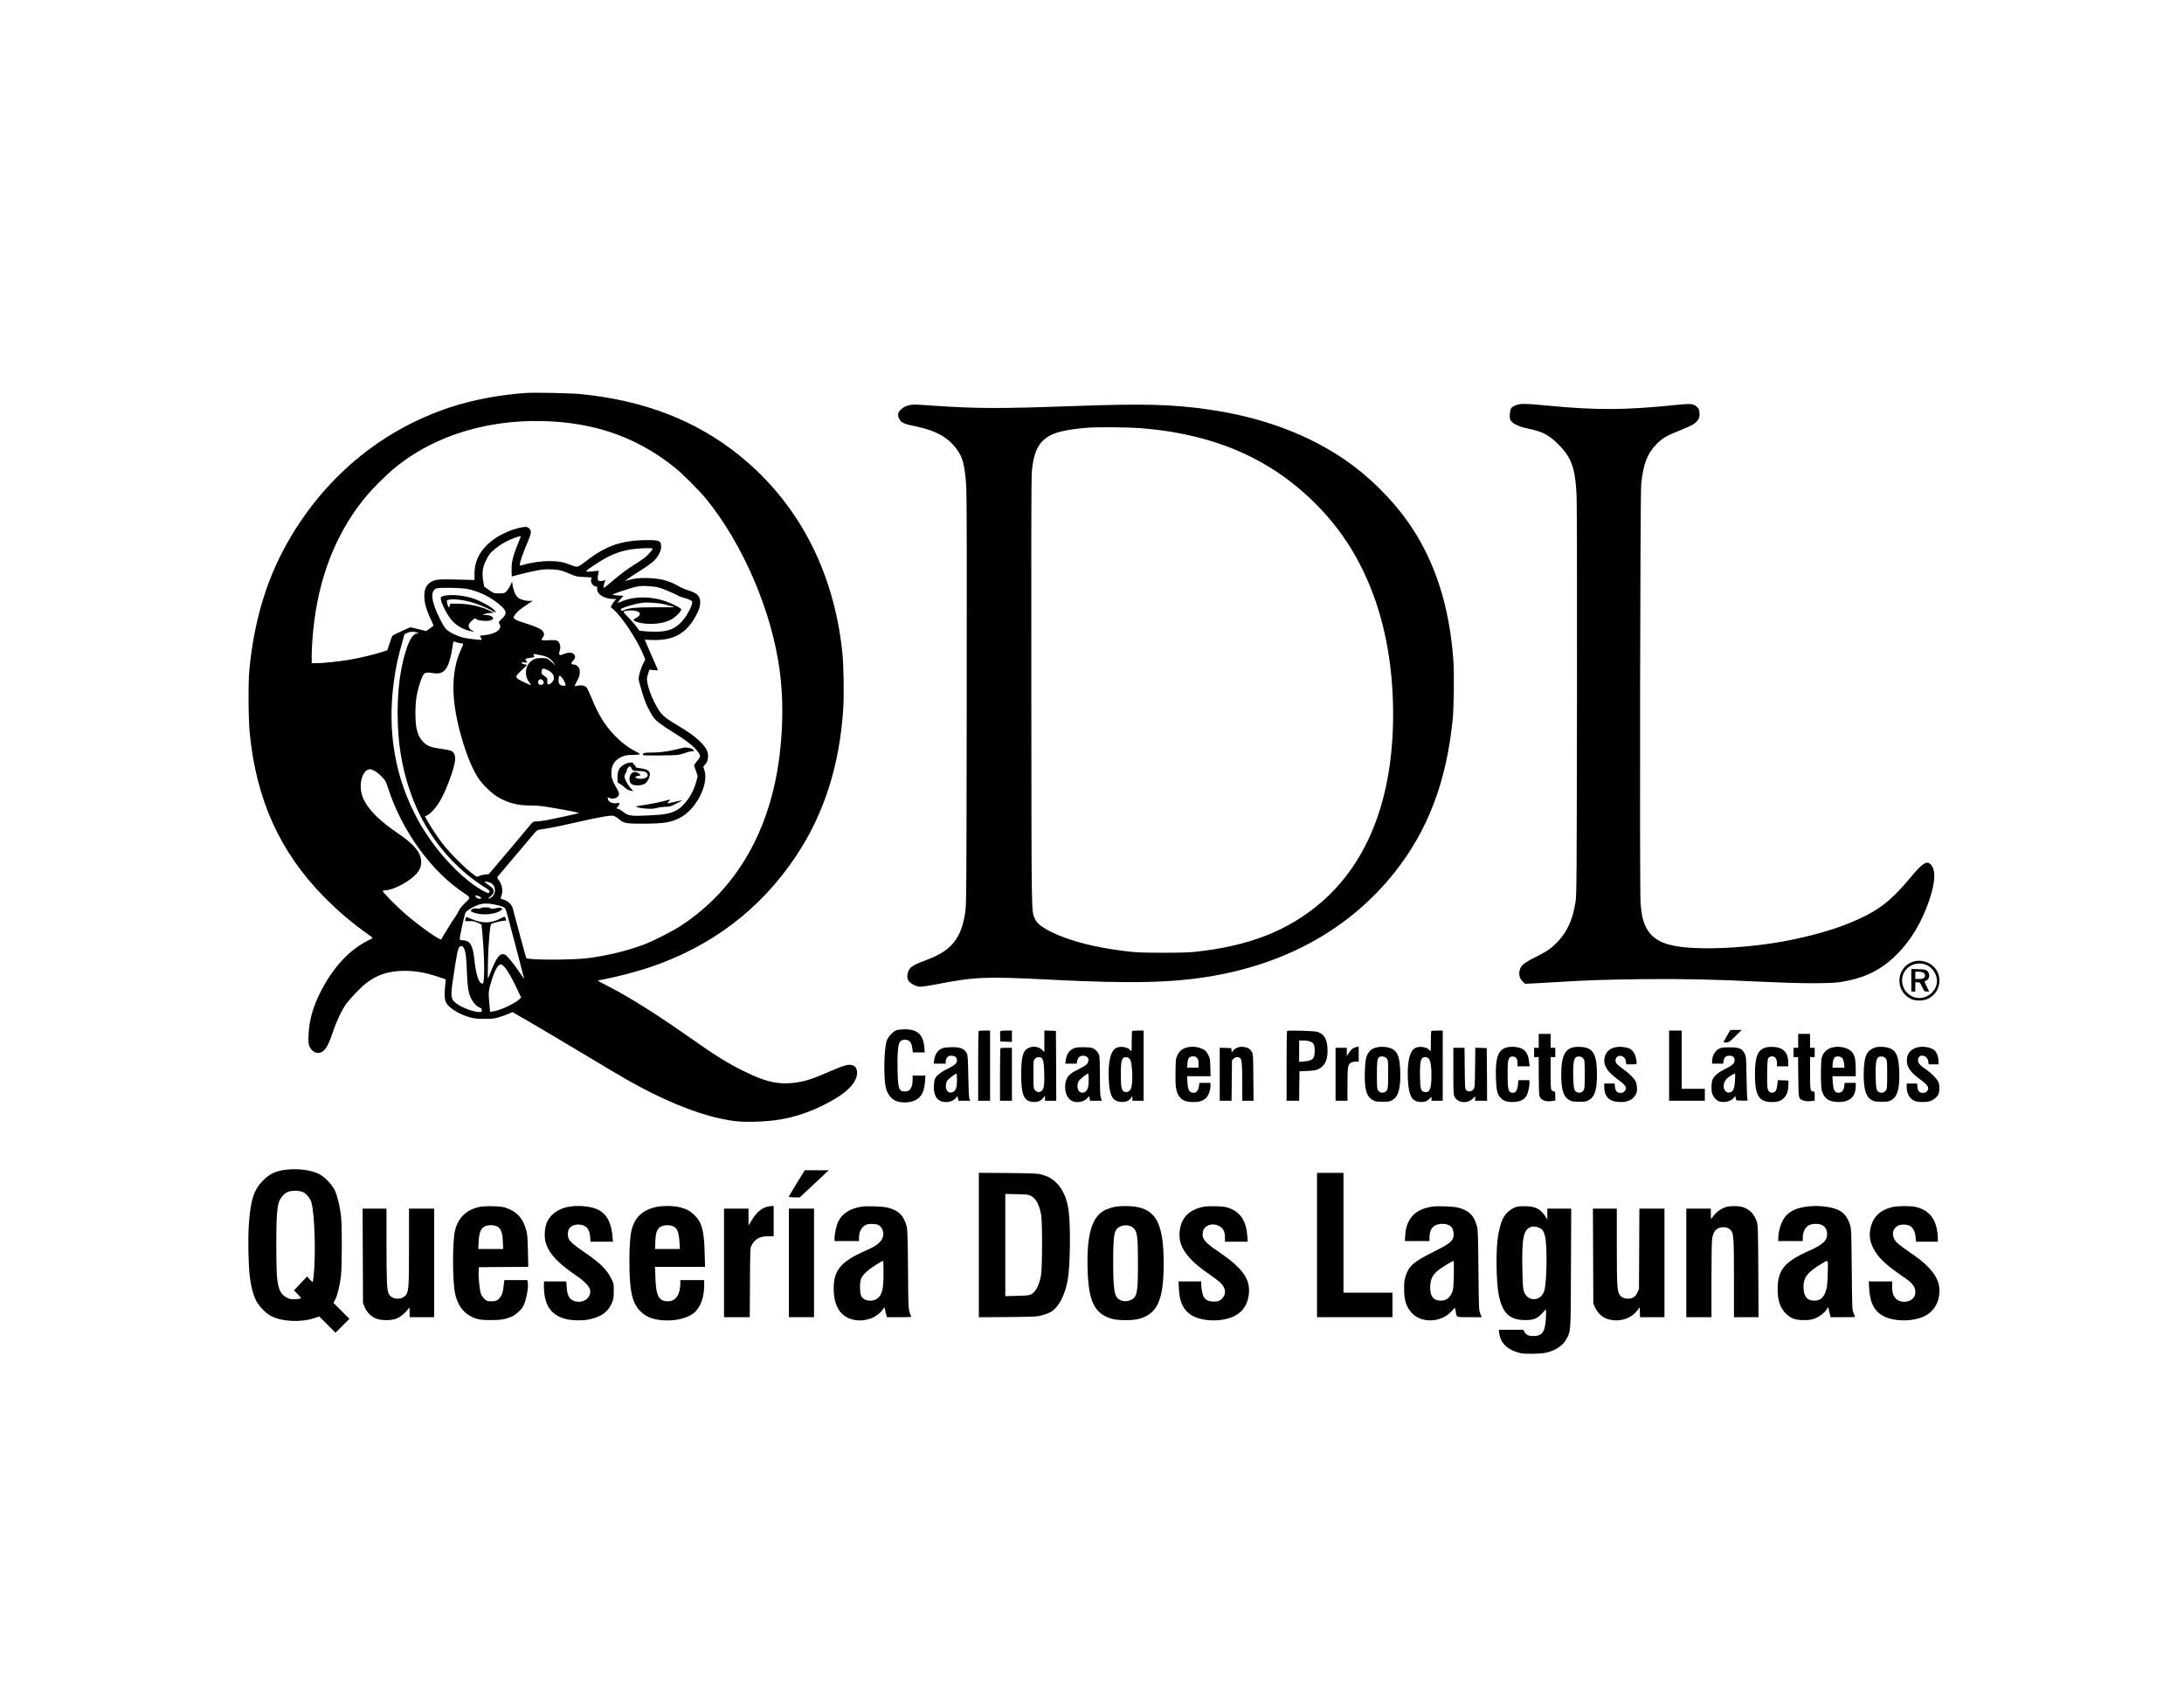 <?xml version="1.0" standalone="no"?>
<!DOCTYPE svg PUBLIC "-//W3C//DTD SVG 20010904//EN"
 "http://www.w3.org/TR/2001/REC-SVG-20010904/DTD/svg10.dtd">
<svg version="1.0" xmlns="http://www.w3.org/2000/svg"
 width="3300pt" height="2550pt" viewBox="0 0 3300 2550"
 preserveAspectRatio="xMidYMid meet">

<g transform="translate(0,2550) scale(0.1,-0.1)"
fill="#000000" stroke="none">
<path d="M7965 19564 c-405 -26 -828 -105 -1174 -221 -998 -333 -1826 -1004
-2384 -1931 -358 -594 -562 -1242 -639 -2027 -19 -198 -16 -749 6 -965 100
-1005 454 -1786 1111 -2459 214 -219 443 -414 683 -581 34 -24 62 -47 62 -50
0 -3 -30 -21 -67 -39 -287 -140 -544 -421 -728 -794 -110 -223 -162 -409 -172
-624 -5 -111 -3 -139 11 -177 32 -84 114 -125 182 -93 64 31 109 110 176 312
49 151 140 341 204 425 63 84 224 251 295 305 169 131 345 187 584 188 163 0
313 -27 505 -90 l115 -38 -3 -38 c-2 -21 -6 -77 -11 -125 -9 -105 3 -176 37
-217 64 -78 206 -158 347 -196 63 -17 109 -22 215 -22 119 -1 146 3 225 27 50
15 114 38 144 51 l53 25 262 -151 c143 -84 511 -301 816 -484 305 -183 607
-362 670 -397 509 -288 982 -485 1375 -573 205 -46 328 -58 545 -52 388 9 687
81 1025 247 340 167 515 333 515 491 0 68 -23 104 -78 118 -56 16 -136 -9
-392 -121 -241 -106 -384 -145 -570 -154 -193 -10 -367 36 -647 171 -253 122
-437 236 -848 525 -497 349 -889 596 -1213 763 -95 49 -172 90 -170 92 2 2 55
13 118 25 171 32 475 112 650 170 944 315 1689 879 2227 1685 424 636 658
1366 714 2225 14 228 7 678 -16 880 -135 1223 -672 2240 -1559 2954 -650 523
-1434 826 -2380 921 -143 15 -690 27 -821 19z m417 -434 c702 -48 1281 -269
1808 -689 124 -99 373 -348 482 -481 554 -682 985 -1684 1107 -2575 55 -403
56 -838 1 -1291 -138 -1139 -649 -2025 -1485 -2576 -135 -89 -429 -238 -580
-294 -253 -93 -554 -165 -835 -200 -243 -30 -898 -29 -928 1 -4 4 -172 624
-206 758 -11 47 -72 104 -129 123 -29 9 -53 18 -55 19 -1 1 5 18 13 38 30 72
14 170 -39 240 -16 20 -25 41 -20 48 4 6 100 120 213 253 113 133 246 289 294
348 72 88 94 108 120 112 189 30 274 46 541 107 360 82 536 113 582 104 18 -3
56 -25 84 -49 77 -66 107 -71 390 -70 293 2 393 18 528 85 243 120 443 501
377 718 l-18 59 34 41 c27 34 34 52 37 101 6 85 -26 146 -127 243 -84 80 -155
131 -349 248 -190 114 -231 151 -298 271 -68 119 -120 251 -140 354 -13 68
-12 78 7 140 l21 67 64 -7 c35 -4 64 -3 64 2 0 4 -26 66 -59 137 -32 72 -70
157 -83 190 -14 33 -32 76 -41 95 l-15 35 123 -4 c301 -8 488 90 630 330 61
104 84 168 85 238 0 96 -44 141 -180 182 -41 12 -112 43 -157 69 -114 65 -217
97 -359 111 -144 14 -275 7 -369 -20 l-70 -20 35 29 c19 16 102 71 184 122 82
51 175 116 207 146 70 64 119 155 119 218 0 92 -23 104 -200 104 -387 0 -627
-80 -925 -310 -136 -105 -139 -106 -228 -70 -122 49 -199 63 -337 63 -124 0
-278 -22 -392 -57 -26 -8 -50 -11 -53 -7 -11 19 45 185 130 381 45 106 47 146
9 178 -25 22 -34 24 -84 19 -127 -14 -335 -100 -455 -189 -193 -144 -285 -310
-285 -516 l0 -95 -257 7 c-282 8 -343 2 -405 -39 -66 -44 -91 -94 -96 -190 -5
-101 25 -218 94 -364 24 -51 44 -97 44 -101 0 -4 -25 -25 -55 -46 l-56 -38
-119 29 -119 29 -130 -58 c-72 -32 -136 -64 -142 -72 -6 -8 -26 -60 -43 -116
l-32 -101 -54 -19 c-102 -35 -359 -98 -504 -123 -165 -28 -417 -55 -517 -55
l-69 0 0 113 c0 141 15 337 40 534 98 752 373 1398 811 1908 84 98 278 290
374 371 627 529 1503 788 2447 724z m-515 -1742 c-118 -288 -137 -358 -137
-495 0 -95 2 -104 18 -99 106 31 345 87 411 96 50 8 126 11 190 7 108 -6 142
-15 301 -83 55 -23 82 -28 183 -32 85 -3 115 -8 108 -15 -6 -6 -11 -25 -11
-43 0 -37 41 -84 74 -84 19 0 21 -5 19 -32 -9 -85 108 -158 254 -158 l37 0
-26 -27 c-14 -16 -33 -43 -43 -62 l-17 -33 56 -50 c119 -106 341 -443 426
-645 l40 -97 -29 -56 c-36 -69 -71 -184 -71 -237 0 -22 25 -117 55 -212 42
-133 68 -197 117 -283 57 -100 70 -116 143 -173 44 -34 134 -95 200 -135 239
-146 370 -256 405 -339 12 -29 11 -35 -8 -59 -12 -15 -33 -44 -49 -65 l-27
-39 28 -81 28 -82 -22 -85 c-48 -187 -180 -374 -310 -438 -95 -47 -180 -61
-420 -72 -261 -12 -296 -7 -376 56 -32 24 -65 44 -74 44 -28 0 -29 10 -4 35
13 13 24 32 24 41 0 14 -7 15 -44 10 -57 -9 -112 13 -126 49 -15 40 -12 45 20
29 57 -29 143 8 143 62 0 16 -18 58 -40 94 -56 92 -75 146 -76 215 -1 126 54
210 169 256 48 19 78 23 158 24 57 0 101 4 103 10 1 6 -31 28 -74 49 -108 56
-214 138 -313 242 -144 152 -237 304 -341 557 -32 78 -67 152 -78 163 -27 28
-77 37 -132 25 -24 -6 -45 -8 -47 -7 -1 2 15 38 38 80 33 63 40 87 40 132 0
48 -4 60 -29 85 -20 20 -40 29 -61 29 -43 0 -47 22 -11 58 37 36 40 73 9 102
-29 26 -85 26 -149 -1 -68 -30 -82 -18 -62 51 11 38 12 58 3 89 -17 65 -41 75
-165 69 -84 -5 -105 -3 -109 8 -3 8 3 23 14 34 29 29 25 71 -7 103 -36 34
-107 64 -270 116 -168 53 -186 69 -140 127 36 47 77 81 175 146 50 33 92 62
92 62 0 1 -15 0 -34 -2 -48 -6 -139 15 -177 41 -43 29 -77 97 -91 181 l-11 68
-27 -58 c-15 -33 -42 -72 -59 -89 -30 -28 -37 -30 -110 -30 -77 0 -78 0 -152
51 l-74 52 -13 78 c-21 127 -11 213 37 309 51 103 68 125 159 197 81 64 179
118 282 154 76 26 94 29 87 12z m1993 -177 c0 -19 -67 -96 -117 -136 -28 -22
-111 -77 -184 -123 -83 -52 -189 -131 -279 -208 -80 -68 -148 -124 -152 -124
-12 0 -9 34 6 78 l15 40 -29 -10 c-16 -5 -41 -8 -57 -6 -24 3 -28 8 -31 38 -2
19 2 52 8 73 6 22 10 40 8 42 -2 2 -43 -1 -91 -7 -53 -6 -92 -7 -98 -1 -9 9
40 45 200 147 180 115 356 178 546 194 139 13 255 14 255 3z m-9 -571 c91 -9
121 -18 239 -67 74 -31 142 -62 151 -70 9 -7 49 -23 89 -34 86 -24 130 -45
130 -63 0 -64 -81 -214 -165 -304 -97 -105 -206 -145 -390 -146 -60 0 -140 4
-177 8 l-66 7 -50 67 c-27 37 -84 101 -126 143 -85 86 -85 86 19 96 66 6 136
-9 155 -32 20 -24 -2 -60 -49 -81 -22 -11 -39 -23 -38 -29 7 -22 81 -47 169
-56 151 -14 290 6 391 57 57 29 132 96 153 136 14 27 13 28 -29 52 -277 163
-616 196 -873 86 -26 -11 -49 -19 -51 -17 -2 2 17 27 43 56 l46 51 -44 1 c-23
0 -63 4 -88 7 -53 9 -58 6 125 69 212 72 264 80 436 63z m-2808 -35 c187 -33
372 -122 520 -252 95 -84 100 -125 22 -200 -53 -51 -55 -55 -40 -76 54 -77
-51 -157 -226 -173 -38 -4 -69 -9 -69 -11 0 -2 7 -15 16 -29 9 -13 15 -26 13
-29 -8 -8 -211 15 -277 31 -89 22 -197 73 -248 117 -31 27 -60 72 -113 179
-127 255 -143 409 -46 449 35 14 356 10 448 -6z m2972 -229 c39 -9 95 -24 126
-33 l55 -18 -290 0 c-295 0 -395 -9 -474 -42 -31 -13 -37 -13 -49 0 -13 13 -5
18 63 45 75 28 187 56 264 66 63 8 233 -3 305 -18z m-3702 -436 c21 -8 21 -9
-5 -9 -66 -2 -124 -93 -182 -284 -78 -256 -117 -561 -118 -912 -1 -492 77
-919 244 -1340 212 -534 602 -1007 1072 -1300 76 -47 86 -61 64 -83 -9 -9 -29
-2 -87 29 -253 135 -583 456 -813 794 -107 156 -152 231 -230 387 -320 640
-416 1346 -287 2113 25 150 48 251 100 436 l40 146 42 21 c43 22 107 23 160 2z
m587 -145 c23 -8 56 -15 72 -15 36 0 36 1 -17 -117 -89 -201 -122 -459 -95
-738 39 -401 209 -946 370 -1186 61 -91 202 -228 287 -278 157 -93 308 -132
513 -131 108 0 166 -7 430 -53 168 -30 298 -57 290 -60 -23 -10 -371 -86 -489
-108 -58 -10 -127 -19 -154 -19 -43 0 -52 -4 -77 -32 -15 -18 -115 -137 -221
-264 -107 -127 -246 -291 -309 -366 l-115 -135 -56 -6 c-31 -2 -70 -12 -88
-21 -30 -16 -33 -16 -64 5 -134 94 -386 344 -505 502 -74 98 -194 283 -231
356 l-20 39 31 13 c49 20 137 117 192 210 93 155 217 487 231 614 9 76 -10
127 -54 150 -17 8 -82 22 -143 30 -150 20 -209 39 -263 87 -101 89 -137 205
-138 443 0 189 17 306 69 467 52 160 65 170 202 148 175 -29 241 70 297 443 3
20 7 37 9 37 2 0 23 -7 46 -15z m1250 -190 c111 -19 165 -48 209 -110 l35 -50
-50 46 c-69 64 -79 68 -167 67 -64 -1 -84 -5 -125 -28 -117 -68 -141 -237 -48
-347 15 -18 23 -33 17 -33 -16 0 -159 67 -191 90 -17 12 -30 30 -30 40 0 10
38 54 87 99 80 74 85 81 60 81 -31 0 -67 16 -67 29 0 5 21 6 48 3 46 -5 47 -4
30 15 -35 38 -26 45 75 58 42 6 46 8 37 25 -10 18 -13 30 -7 30 1 0 40 -7 87
-15z m127 -230 c92 -42 120 -124 64 -184 -16 -17 -38 -31 -50 -31 -19 0 -21 6
-21 50 0 47 -2 51 -39 74 -50 32 -53 38 -45 81 8 42 20 44 91 10z m210 -107
c22 -24 46 -68 57 -105 7 -21 4 -23 -26 -23 -57 0 -78 23 -78 84 0 72 11 82
47 44z m-282 -52 c19 -29 10 -54 -21 -62 -30 -8 -54 11 -54 42 0 43 51 57 75
20z m-2549 -1361 c27 -13 77 -53 110 -87 58 -59 64 -70 99 -178 210 -647 658
-1264 1153 -1587 97 -64 97 -62 -4 -159 -39 -37 -72 -79 -85 -110 -12 -27 -34
-65 -49 -84 -28 -36 -206 -323 -212 -342 -9 -27 -355 218 -548 388 -152 134
-344 330 -335 343 3 6 21 11 40 11 100 0 312 104 429 211 79 72 110 133 110
215 0 137 -102 265 -334 422 -305 206 -474 376 -548 555 -73 178 -12 420 109
426 8 1 37 -10 65 -24z m1749 -1689 c105 -44 94 -208 -15 -241 -20 -6 -15 2
23 35 43 38 48 47 45 78 -2 29 -11 42 -44 67 -22 16 -54 40 -70 52 l-29 22 28
0 c15 1 43 -5 62 -13z m-135 -232 c0 -21 -47 -17 -70 6 -32 32 -23 40 25 23
25 -8 45 -21 45 -29z m207 -100 c101 -21 148 -40 161 -67 6 -12 29 -89 51
-172 107 -403 231 -877 231 -883 0 -4 -21 25 -46 63 -98 148 -207 284 -240
300 -76 36 -130 -29 -224 -272 -17 -46 -34 -83 -37 -83 -3 0 -3 114 0 253 7
284 31 557 50 569 22 13 163 48 196 48 28 0 32 3 26 18 -4 9 -9 24 -12 33 -4
14 -16 11 -77 -21 -139 -72 -271 -73 -430 -5 -44 19 -81 33 -83 32 -1 -2 -5
-17 -9 -33 l-6 -30 69 0 c52 0 81 -6 124 -26 l55 -25 13 -138 c22 -248 32
-508 25 -632 -6 -107 -9 -123 -24 -123 -56 0 -97 124 -125 379 -21 203 -64
272 -171 275 -24 0 -45 6 -47 11 -8 20 71 382 88 409 21 32 116 89 193 116 70
24 148 25 249 4z m-465 -664 c25 -52 36 -143 43 -360 8 -212 21 -303 58 -384
31 -68 89 -132 133 -148 28 -10 34 -17 34 -40 0 -25 -3 -28 -33 -28 -93 0
-272 67 -359 135 -77 61 -82 96 -43 360 56 379 74 469 97 488 29 25 50 18 70
-23z m615 -284 c45 -51 121 -185 194 -344 l53 -113 -25 -24 c-69 -69 -311
-179 -410 -187 l-34 -3 -13 140 c-14 156 -11 184 40 345 49 153 95 230 137
230 11 0 37 -20 58 -44z"/>
<path d="M10330 14204 c-14 -3 -70 -16 -125 -29 -127 -31 -242 -45 -371 -45
-77 0 -105 -4 -114 -15 -6 -8 -9 -18 -6 -23 5 -9 447 -7 528 3 26 3 77 17 113
30 36 14 81 25 100 25 25 0 33 4 29 14 -10 26 -99 49 -154 40z"/>
<path d="M9462 13965 c-98 -43 -132 -97 -132 -209 l0 -76 43 -26 c23 -14 58
-41 77 -59 23 -22 50 -35 77 -40 l42 -7 -32 35 c-50 54 -101 146 -101 183 0
18 8 41 17 52 9 10 17 27 17 38 0 26 27 64 46 64 8 0 17 -8 21 -17 16 -46 33
-53 115 -52 84 2 121 -13 133 -51 11 -33 -20 -58 -79 -65 -56 -7 -110 7 -104
28 3 6 21 13 42 15 44 4 43 17 -5 45 -68 40 -132 -12 -127 -102 4 -62 38 -86
121 -86 88 1 131 24 163 88 52 105 21 152 -115 169 -62 8 -81 14 -77 24 3 8
-4 18 -14 24 -11 6 -20 17 -20 25 0 20 -63 19 -108 0z"/>
<path d="M10020 13394 c-47 -13 -156 -35 -244 -49 -87 -13 -160 -26 -163 -28
-11 -12 73 -30 162 -34 75 -4 114 -1 154 11 30 9 86 16 125 17 65 0 79 4 166
49 52 27 92 49 87 49 -4 1 -55 -10 -114 -24 -58 -14 -108 -24 -110 -22 -2 2 6
12 17 22 20 18 27 36 13 34 -5 0 -46 -12 -93 -25z"/>
<path d="M6720 16501 c-20 -4 -41 -11 -48 -15 -24 -15 -11 -71 43 -182 100
-207 221 -304 430 -348 28 -6 27 -5 -10 16 -74 43 -71 98 7 161 37 30 38 30
59 11 27 -24 173 -33 220 -14 67 28 12 77 -91 80 l-45 2 40 13 c22 8 63 14 90
15 l50 2 -80 38 c-130 63 -308 99 -486 100 l-96 0 -7 -31 c-3 -17 -10 -28 -14
-25 -13 8 -35 83 -29 99 13 34 183 28 341 -13 99 -25 259 -89 336 -134 33 -20
60 -30 60 -24 0 39 -177 148 -328 202 -134 48 -331 69 -442 47z"/>
<path d="M7267 11781 c-8 -9 -26 -12 -62 -7 -40 4 -55 2 -75 -14 -30 -24 -22
-32 60 -57 117 -35 306 -14 375 41 l29 23 -23 13 c-18 9 -34 9 -66 1 -53 -13
-95 -14 -95 -2 0 16 -130 18 -143 2z"/>
<path d="M22960 19393 c-53 -8 -109 -35 -126 -60 -10 -16 -19 -53 -21 -92 -3
-53 0 -72 16 -98 22 -35 118 -86 191 -102 243 -53 304 -76 415 -155 83 -60
206 -192 256 -276 80 -136 111 -266 129 -551 8 -123 10 -1036 8 -3119 -4
-2724 -5 -2954 -21 -3060 -43 -288 -137 -483 -315 -652 -72 -69 -133 -108
-287 -186 -188 -94 -230 -131 -246 -215 -11 -60 6 -115 49 -156 l36 -34 131 6
c71 3 238 13 370 21 422 27 706 36 1285 43 610 6 1054 -3 1785 -39 575 -28
1037 -30 1193 -5 368 58 617 181 857 422 209 209 371 480 484 809 100 291 104
489 9 559 -55 41 -124 -9 -299 -220 -242 -290 -414 -437 -654 -560 -311 -159
-664 -274 -1135 -372 -587 -121 -1353 -163 -1741 -96 -300 52 -443 172 -510
428 -10 39 -24 135 -30 212 -16 212 -7 6201 10 6350 34 306 92 453 236 600 84
85 149 123 354 205 170 68 215 93 254 140 34 39 41 67 35 132 -5 43 -11 57
-41 84 -50 46 -91 49 -323 25 -752 -77 -1189 -80 -1909 -11 -290 28 -384 33
-445 23z"/>
<path d="M13742 19379 c-90 -17 -172 -87 -172 -146 0 -41 28 -92 62 -113 39
-24 68 -33 203 -61 332 -70 521 -183 653 -393 67 -105 98 -255 113 -541 7
-132 9 -1227 6 -3235 -3 -2763 -5 -3046 -20 -3155 -57 -409 -205 -596 -587
-738 -192 -72 -235 -97 -268 -156 -26 -46 -29 -121 -6 -156 25 -39 107 -85
160 -91 35 -4 114 7 284 39 562 109 726 115 1660 68 1276 -66 1915 -50 2526
60 1135 204 2065 738 2717 1560 504 636 783 1371 877 2309 18 173 24 686 11
880 -57 839 -287 1543 -694 2115 -242 341 -583 678 -927 916 -575 398 -1275
658 -2085 773 -551 79 -981 89 -2045 51 -1094 -40 -1449 -39 -2095 5 -318 22
-312 21 -373 9z m3513 -349 c1147 -97 2010 -489 2709 -1229 712 -754 1085
-1816 1086 -3091 0 -1258 -374 -2232 -1095 -2850 -497 -425 -1093 -657 -1915
-742 -80 -8 -256 -13 -485 -12 -307 0 -387 4 -544 23 -464 56 -846 154 -1117
286 -149 72 -231 138 -259 208 -51 127 -49 -58 -52 3382 -3 2103 0 3241 6
3340 27 392 142 560 436 634 111 28 276 51 441 61 163 10 617 4 789 -10z"/>
<path d="M28942 10980 c-144 -29 -241 -149 -242 -296 0 -121 68 -227 179 -278
65 -29 178 -29 247 2 200 90 241 357 78 501 -68 59 -175 88 -262 71z m175 -62
c95 -44 163 -165 149 -266 -22 -160 -191 -268 -343 -218 -213 71 -249 360 -59
471 78 46 173 51 253 13z"/>
<path d="M28880 10691 l0 -171 30 0 30 0 0 70 0 70 35 0 c35 0 37 -3 68 -70
31 -68 33 -69 70 -70 l37 0 -35 70 c-38 76 -42 90 -22 90 8 0 24 11 36 24 33
35 26 101 -12 130 -24 18 -46 22 -133 24 l-104 4 0 -171z m175 117 c33 -15 43
-53 20 -78 -14 -16 -31 -20 -77 -20 l-58 0 0 55 0 55 45 0 c24 0 56 -5 70 -12z"/>
<path d="M13550 9937 c-56 -18 -135 -104 -154 -167 -37 -125 -46 -521 -16
-680 19 -100 71 -179 142 -216 50 -26 145 -37 218 -24 154 27 223 117 237 312
l6 88 -97 0 -96 0 0 -50 c0 -129 -36 -190 -112 -190 -97 0 -110 37 -116 331
-5 236 6 374 33 415 21 33 79 47 121 29 40 -17 62 -56 70 -129 l7 -56 90 0 90
0 -6 73 c-16 198 -104 278 -301 276 -45 -1 -97 -6 -116 -12z"/>
<path d="M26095 9852 c-27 -47 -51 -90 -53 -94 -2 -5 16 -8 39 -8 41 0 48 5
140 95 l96 95 -86 0 -86 -1 -50 -87z"/>
<path d="M14787 9923 c-4 -3 -7 -242 -7 -530 l0 -523 90 0 90 0 0 530 0 530
-83 0 c-46 0 -87 -3 -90 -7z"/>
<path d="M15114 9917 c-3 -8 -4 -45 -2 -83 l3 -69 88 -3 87 -3 0 86 0 85 -85
0 c-63 0 -87 -4 -91 -13z"/>
<path d="M15780 9768 l0 -162 -34 33 c-56 54 -151 63 -221 20 -71 -42 -95
-141 -95 -389 0 -312 40 -407 175 -418 70 -6 118 12 155 56 l30 37 0 -38 0
-37 85 0 85 0 -2 528 -3 527 -87 3 -88 3 0 -163z m-55 -244 c36 -14 48 -64 53
-215 6 -187 -2 -254 -34 -286 -33 -33 -79 -28 -108 10 -20 27 -21 41 -21 237
0 207 0 209 24 234 24 25 53 32 86 20z"/>
<path d="M17107 9923 c-4 -3 -7 -76 -7 -162 0 -144 -1 -154 -16 -133 -38 55
-158 74 -225 36 -80 -46 -117 -212 -106 -469 12 -251 56 -334 186 -343 71 -5
124 17 152 62 l19 31 0 -37 0 -38 85 0 85 0 0 530 0 530 -83 0 c-46 0 -87 -3
-90 -7z m-34 -425 c26 -35 43 -222 33 -351 -7 -72 -12 -93 -33 -117 -26 -31
-59 -38 -93 -20 -34 18 -44 76 -44 255 -1 224 14 269 88 262 18 -1 37 -12 49
-29z"/>
<path d="M19448 9924 c-5 -4 -8 -243 -8 -531 l0 -523 95 0 95 0 2 223 3 222
120 5 c101 5 128 9 170 30 101 51 142 146 133 316 -8 139 -49 207 -148 244
-39 15 -450 27 -462 14z m350 -160 c52 -20 67 -51 67 -139 0 -120 -28 -149
-158 -161 l-77 -7 0 162 0 161 65 0 c35 0 82 -7 103 -16z"/>
<path d="M21627 9923 c-4 -3 -7 -76 -7 -162 0 -144 -1 -154 -16 -133 -38 55
-158 74 -225 36 -80 -45 -118 -215 -106 -469 12 -242 55 -329 170 -342 70 -8
113 4 152 43 l35 35 0 -31 0 -30 85 0 85 0 0 530 0 530 -83 0 c-46 0 -87 -3
-90 -7z m-38 -417 c30 -32 45 -155 39 -316 -7 -160 -34 -206 -114 -186 -46 12
-57 59 -58 256 -1 226 13 269 85 270 14 0 35 -10 48 -24z"/>
<path d="M25220 9400 l0 -530 270 0 270 0 0 90 0 90 -175 0 -175 0 0 440 0
440 -95 0 -95 0 0 -530z"/>
<path d="M23250 9775 l0 -105 -35 0 -35 0 0 -70 0 -70 35 0 35 0 0 -272 c0
-156 5 -289 10 -310 19 -67 87 -97 190 -83 l50 7 0 69 c0 60 -2 69 -18 69 -11
0 -26 8 -35 18 -15 16 -17 49 -17 260 l0 242 35 0 35 0 0 70 0 70 -35 0 -35 0
0 105 0 105 -90 0 -90 0 0 -105z"/>
<path d="M27170 9775 l0 -105 -35 0 -35 0 0 -70 0 -70 34 0 35 0 3 -297 c3
-322 5 -332 58 -352 48 -19 81 -23 135 -16 l55 6 0 70 c0 61 -2 69 -19 69 -48
0 -51 15 -51 276 l0 244 35 0 35 0 0 70 0 70 -35 0 -35 0 0 105 0 105 -90 0
-90 0 0 -105z"/>
<path d="M17957 9680 c-79 -14 -131 -51 -164 -117 -27 -56 -28 -63 -31 -245
-5 -228 7 -309 51 -375 43 -62 92 -87 186 -92 106 -5 173 12 220 57 43 41 71
116 71 189 l0 43 -84 0 -83 0 -7 -49 c-8 -62 -38 -101 -76 -101 -68 0 -91 37
-98 162 l-5 88 178 0 177 0 -4 134 c-3 125 -5 137 -33 192 -26 50 -38 62 -85
86 -62 30 -140 41 -213 28z m132 -166 c16 -20 21 -41 21 -85 l0 -59 -86 0 -86
0 4 59 c6 83 27 111 83 111 35 0 47 -5 64 -26z"/>
<path d="M18725 9681 c-43 -11 -71 -27 -94 -56 l-20 -26 -3 33 -3 33 -87 3
-88 3 0 -401 0 -400 89 0 90 0 3 304 3 304 24 26 c27 28 66 34 95 13 30 -22
36 -83 36 -369 l0 -278 85 0 86 0 -3 353 c-3 349 -3 352 -26 390 -13 21 -36
44 -50 51 -36 18 -100 26 -137 17z"/>
<path d="M20495 9681 c-51 -13 -74 -30 -110 -84 l-35 -52 0 63 0 62 -85 0 -85
0 0 -400 0 -400 90 0 90 0 0 245 c0 264 5 296 51 329 14 9 43 16 71 16 l48 0
0 115 c0 63 -1 115 -2 114 -2 -1 -16 -4 -33 -8z"/>
<path d="M20819 9680 c-62 -11 -103 -33 -134 -75 -44 -57 -57 -116 -62 -291
-9 -260 22 -377 113 -430 46 -27 57 -29 154 -29 97 0 109 2 152 27 90 54 125
187 115 442 -8 207 -39 288 -127 332 -51 26 -143 36 -211 24z m135 -173 c20
-27 21 -41 21 -235 0 -164 -3 -213 -15 -237 -28 -55 -104 -59 -137 -8 -16 24
-18 53 -18 228 0 208 4 243 31 270 27 26 92 16 118 -18z"/>
<path d="M22787 9680 c-146 -26 -194 -145 -184 -458 5 -197 20 -257 76 -313
46 -47 103 -63 201 -57 89 5 143 30 180 84 26 39 49 134 50 202 l0 42 -84 0
-83 0 -7 -69 c-8 -80 -33 -121 -72 -121 -73 0 -84 37 -84 285 0 161 3 195 18
225 14 29 23 36 53 38 51 4 79 -32 79 -99 l0 -49 91 0 92 0 -7 58 c-15 124
-46 180 -121 213 -50 22 -135 30 -198 19z"/>
<path d="M23787 9680 c-143 -25 -197 -138 -197 -415 0 -225 33 -333 118 -383
43 -25 55 -27 152 -27 97 0 109 2 153 28 84 50 117 154 117 378 0 309 -54 407
-235 422 -33 3 -82 2 -108 -3z m137 -173 c20 -27 21 -41 21 -241 0 -186 -2
-215 -18 -239 -33 -51 -110 -47 -136 8 -9 19 -16 79 -19 176 -8 265 10 333 91
327 30 -2 45 -10 61 -31z"/>
<path d="M24419 9680 c-90 -16 -149 -65 -170 -143 -32 -119 24 -219 190 -341
133 -98 153 -130 108 -181 -17 -21 -32 -27 -61 -27 -53 0 -77 27 -84 91 l-5
51 -78 0 -79 0 0 -51 c0 -153 82 -229 248 -229 89 0 153 23 196 70 19 22 39
52 43 67 15 52 8 136 -14 178 -26 49 -106 127 -195 189 -38 26 -77 59 -88 73
-61 77 31 164 105 100 18 -15 28 -36 32 -65 l6 -42 78 0 c90 0 87 -4 69 91
-14 72 -51 126 -103 149 -52 22 -137 31 -198 20z"/>
<path d="M26708 9680 c-144 -25 -190 -125 -191 -410 0 -322 59 -420 258 -420
89 0 134 16 181 64 46 48 63 97 66 196 l3 65 -81 3 -81 3 -7 -62 c-9 -80 -20
-107 -50 -120 -39 -18 -75 -3 -92 37 -12 29 -14 78 -12 249 3 193 5 215 22
234 12 13 31 21 52 21 46 0 74 -38 74 -101 l0 -49 85 0 85 0 0 59 c0 143 -70
221 -210 234 -30 3 -76 1 -102 -3z"/>
<path d="M27709 9680 c-87 -15 -153 -69 -180 -147 -20 -54 -20 -462 0 -518 37
-111 98 -155 223 -163 190 -11 288 71 288 242 l0 46 -84 0 -83 0 -6 -46 c-8
-79 -50 -115 -113 -100 -36 9 -55 57 -61 157 l-6 89 177 0 176 0 0 113 c-1
129 -11 187 -45 239 -45 68 -174 108 -286 88z m132 -170 c9 -14 20 -51 23 -82
l6 -58 -90 0 -90 0 0 38 c0 53 18 110 38 122 31 18 93 8 113 -20z"/>
<path d="M28356 9680 c-61 -11 -123 -53 -148 -101 -31 -61 -48 -166 -48 -304
0 -235 32 -342 118 -393 43 -25 55 -27 152 -27 97 0 109 2 152 27 91 54 125
182 115 435 -8 214 -38 295 -127 339 -52 26 -143 36 -214 24z m138 -173 c20
-27 21 -41 21 -241 0 -186 -2 -215 -18 -239 -31 -48 -103 -48 -134 -1 -13 21
-17 58 -21 189 -7 269 10 329 91 323 30 -2 45 -10 61 -31z"/>
<path d="M28989 9680 c-123 -22 -190 -111 -175 -234 10 -85 73 -165 208 -260
82 -58 122 -108 112 -140 -11 -37 -39 -58 -79 -58 -52 0 -77 27 -83 91 l-5 51
-78 0 -79 0 0 -51 c0 -109 52 -192 136 -217 51 -15 151 -16 208 -1 51 13 110
58 133 102 23 45 23 152 -1 196 -27 50 -103 128 -170 174 -106 72 -136 104
-136 148 0 103 140 89 156 -16 l6 -45 74 0 74 0 0 49 c0 54 -14 103 -42 143
-38 55 -157 86 -259 68z"/>
<path d="M14246 9665 c-74 -26 -118 -87 -131 -182 l-7 -53 91 0 91 0 0 34 c0
19 9 45 21 60 17 21 29 26 65 26 52 0 84 -26 84 -69 0 -45 -32 -74 -143 -129
-118 -58 -181 -112 -196 -169 -6 -21 -11 -72 -11 -113 1 -143 65 -220 185
-220 59 0 120 26 149 62 l23 30 7 -36 7 -36 89 0 90 0 -12 28 c-8 17 -14 136
-17 342 -5 267 -9 320 -22 345 -40 72 -95 95 -226 95 -57 -1 -114 -7 -137 -15z
m214 -480 c0 -107 -14 -154 -54 -180 -36 -24 -82 -12 -102 27 -20 39 -14 110
13 147 18 25 119 100 136 101 4 0 7 -43 7 -95z"/>
<path d="M16248 9670 c-84 -25 -133 -89 -145 -189 l-6 -51 86 0 86 0 7 38 c10
55 39 82 90 82 70 0 102 -53 67 -112 -14 -24 -44 -45 -119 -83 -129 -64 -167
-94 -195 -152 -35 -73 -33 -190 5 -259 35 -65 83 -94 155 -94 63 0 114 20 151
60 l28 30 6 -35 7 -35 88 0 89 0 -14 47 c-11 35 -14 114 -14 322 0 170 -4 291
-11 316 -14 50 -64 100 -114 114 -46 13 -207 13 -247 1z m202 -477 c0 -107
-13 -156 -47 -183 -32 -25 -64 -26 -93 -2 -35 29 -40 115 -8 162 22 32 121
110 140 110 4 0 8 -39 8 -87z"/>
<path d="M26001 9667 c-77 -25 -131 -107 -131 -199 l0 -38 84 0 83 0 6 42 c7
55 35 78 93 78 48 0 74 -24 74 -71 0 -44 -37 -78 -139 -127 -113 -55 -184
-117 -200 -177 -14 -52 -14 -153 0 -196 17 -51 57 -99 95 -115 74 -31 187 -6
232 50 l21 27 9 -33 8 -33 88 -3 c82 -3 88 -2 80 15 -5 10 -11 160 -14 333 -5
312 -5 316 -30 364 -38 74 -77 91 -215 93 -61 1 -125 -3 -144 -10z m215 -489
c-8 -124 -26 -168 -74 -182 -27 -7 -38 -5 -60 11 -60 45 -47 154 26 211 39 31
91 61 106 62 5 0 6 -43 2 -102z"/>
<path d="M15117 9663 c-4 -3 -7 -183 -7 -400 l0 -393 90 0 90 0 0 400 0 400
-83 0 c-46 0 -87 -3 -90 -7z"/>
<path d="M21960 9319 c0 -303 2 -356 16 -385 46 -96 190 -115 274 -35 l40 38
0 -34 0 -33 90 0 90 0 -2 398 -3 397 -87 3 -86 3 -4 -300 c-3 -286 -4 -301
-24 -328 -28 -37 -82 -43 -110 -12 -18 20 -19 40 -22 330 l-3 309 -84 0 -85 0
0 -351z"/>
<path d="M4342 7830 c-168 -17 -265 -61 -367 -164 -141 -144 -190 -296 -216
-679 -14 -213 -6 -615 17 -787 18 -144 51 -266 94 -350 41 -81 145 -189 219
-229 167 -89 454 -104 660 -35 l75 25 123 -123 123 -123 105 105 105 105 -120
120 -121 121 26 50 c35 67 70 216 87 359 17 158 18 759 0 910 -17 148 -56 305
-94 383 -47 95 -153 203 -241 247 -117 57 -299 82 -475 65z m234 -339 c54 -24
111 -94 129 -156 50 -174 69 -788 34 -1109 -5 -50 -12 -92 -14 -94 -3 -3 -22
15 -44 39 l-40 44 -100 -105 -99 -105 56 -57 c31 -32 53 -61 49 -64 -4 -4 -40
-9 -82 -12 -66 -4 -81 -2 -128 22 -61 29 -101 78 -122 148 -33 110 -40 230
-40 658 1 541 14 641 97 736 18 21 51 45 73 55 55 25 175 25 231 0z"/>
<path d="M12137 7783 c-91 -144 -217 -355 -217 -363 0 -6 36 -10 83 -10 l82 0
125 117 c69 64 167 156 219 205 l93 88 -181 0 -181 0 -23 -37z"/>
<path d="M14790 6690 l0 -1091 438 3 c408 4 442 6 514 26 42 11 95 30 119 42
129 66 231 253 274 503 35 205 43 785 14 1018 -23 193 -83 333 -185 437 -65
65 -123 98 -229 128 -52 15 -119 18 -502 22 l-443 3 0 -1091z m788 742 c76
-40 126 -133 153 -282 21 -115 19 -828 -3 -930 -22 -104 -52 -178 -89 -223
-54 -66 -73 -71 -271 -75 l-178 -4 0 772 0 772 173 -4 c156 -3 176 -5 215 -26z"/>
<path d="M19900 6690 l0 -1090 570 0 570 0 0 185 0 185 -370 0 -370 0 0 905 0
905 -200 0 -200 0 0 -1090z"/>
<path d="M7241 7265 c-197 -44 -320 -164 -366 -357 -40 -167 -39 -757 1 -948
45 -214 163 -344 354 -391 34 -9 108 -14 195 -13 145 0 212 12 310 54 50 21
134 95 164 144 47 77 90 284 76 368 l-7 38 -173 0 -174 0 -5 -32 c-3 -18 -8
-60 -11 -93 -7 -76 -40 -143 -84 -172 -26 -18 -48 -23 -97 -23 -59 0 -67 3
-103 35 -24 22 -46 54 -55 82 -19 56 -39 244 -34 333 l3 65 374 3 373 2 -5
238 c-4 198 -8 250 -25 314 -50 185 -146 288 -321 345 -67 22 -308 27 -390 8z
m269 -293 c59 -31 83 -94 88 -229 l5 -113 -188 0 -188 0 5 108 c9 188 56 251
188 252 35 0 68 -7 90 -18z"/>
<path d="M8570 7264 c-147 -32 -265 -123 -311 -242 -33 -86 -38 -227 -9 -311
54 -160 187 -300 467 -490 112 -76 189 -157 199 -207 20 -108 -79 -197 -201
-179 -101 16 -143 75 -152 216 l-6 89 -168 0 -169 0 -1 -32 c-8 -309 91 -471
326 -535 78 -21 222 -27 313 -14 208 31 333 116 393 268 19 47 23 78 23 168 1
108 0 113 -36 185 -70 141 -172 241 -407 401 -140 94 -215 158 -236 200 -21
40 -19 117 4 155 38 62 144 83 228 45 55 -25 84 -81 91 -173 l5 -68 170 0 169
0 -7 78 c-18 204 -79 326 -200 397 -104 61 -327 84 -485 49z"/>
<path d="M9915 7265 c-202 -44 -321 -154 -370 -340 -23 -90 -35 -249 -35 -471
0 -465 41 -647 176 -774 66 -62 139 -97 242 -116 234 -41 488 15 591 132 78
89 121 226 121 384 l0 80 -180 0 -180 0 0 -42 c0 -176 -68 -278 -187 -278
-138 0 -181 81 -190 358 l-6 162 378 0 378 0 -6 218 c-8 330 -43 458 -156 566
-68 64 -118 91 -218 117 -90 23 -264 25 -358 4z m249 -289 c69 -29 93 -86 103
-243 l6 -103 -188 0 -187 0 4 113 c4 136 27 195 87 227 43 23 127 26 175 6z"/>
<path d="M11583 7266 c-90 -28 -155 -87 -227 -206 l-46 -74 0 127 0 127 -185
0 -185 0 0 -820 0 -820 195 0 194 0 3 523 c3 512 3 523 24 562 53 98 126 138
251 138 l83 0 0 229 0 228 -32 -1 c-18 0 -52 -6 -75 -13z"/>
<path d="M13019 7270 c-175 -28 -293 -103 -352 -224 -29 -58 -57 -183 -57
-251 l0 -45 185 0 185 0 0 58 c1 91 44 165 113 191 40 15 131 14 171 -3 43
-18 75 -63 82 -119 12 -88 -53 -171 -180 -231 -28 -13 -99 -46 -158 -74 -313
-147 -412 -277 -411 -542 1 -270 107 -431 311 -471 162 -31 337 31 427 152
l30 40 7 -38 c4 -21 12 -55 18 -75 l11 -38 185 0 c173 0 186 1 179 18 -41 95
-40 74 -45 702 -5 527 -8 612 -23 663 -47 159 -119 229 -282 272 -71 19 -314
28 -396 15z m331 -1008 c0 -257 -23 -338 -114 -393 -42 -26 -130 -26 -173 1
-54 32 -68 71 -68 185 0 121 15 155 103 236 50 47 223 159 245 159 4 0 7 -85
7 -188z"/>
<path d="M16814 7260 c-40 -10 -94 -30 -121 -43 -194 -99 -274 -369 -260 -882
13 -504 105 -688 380 -763 87 -23 309 -23 396 2 283 78 376 289 374 856 -2
646 -142 851 -583 849 -79 0 -137 -6 -186 -19z m296 -300 c73 -52 84 -122 84
-540 1 -448 -12 -518 -107 -560 -55 -25 -110 -25 -163 1 -87 41 -104 139 -104
581 1 414 14 481 101 526 56 30 141 26 189 -8z"/>
<path d="M18191 7270 c-237 -50 -352 -174 -368 -396 -11 -152 50 -281 201
-429 45 -44 124 -109 175 -145 200 -139 252 -181 281 -227 37 -59 40 -115 8
-163 -41 -59 -70 -74 -146 -74 -77 0 -125 22 -154 71 -18 31 -38 133 -38 196
l0 37 -171 0 -172 0 6 -112 c9 -186 58 -300 163 -380 89 -68 250 -105 412 -95
290 19 451 148 481 387 30 233 -90 401 -469 658 -194 131 -236 182 -228 274
11 110 135 163 248 106 61 -31 90 -88 90 -175 l0 -63 171 0 172 0 -6 88 c-17
228 -104 359 -282 423 -47 17 -88 22 -195 25 -74 2 -155 -1 -179 -6z"/>
<path d="M21635 7270 c-255 -41 -385 -180 -402 -432 l-6 -88 187 0 186 0 0 63
c0 127 69 197 193 197 67 0 121 -21 144 -56 24 -38 35 -101 23 -144 -19 -70
-74 -111 -304 -225 -298 -148 -369 -211 -419 -370 -17 -56 -22 -94 -21 -190 0
-172 32 -271 120 -365 144 -154 440 -142 592 25 28 30 53 55 55 55 3 0 8 -21
12 -47 15 -100 -1 -93 209 -93 l184 0 -21 53 c-21 51 -22 68 -28 657 -5 532
-7 612 -23 665 -47 166 -116 234 -282 280 -71 19 -312 28 -399 15z m332 -1027
c-4 -215 -11 -257 -50 -314 -37 -55 -82 -79 -146 -79 -111 0 -161 62 -161 198
0 124 35 195 132 269 53 42 206 133 222 133 4 0 6 -93 3 -207z"/>
<path d="M22927 7270 c-92 -24 -175 -93 -220 -183 -31 -65 -62 -185 -77 -297
-29 -228 -21 -657 15 -849 54 -279 163 -384 400 -385 129 0 182 21 260 106
l55 59 0 -83 c0 -104 -15 -200 -39 -247 -28 -53 -72 -76 -153 -76 -74 0 -112
19 -136 68 l-13 27 -186 0 -186 0 6 -49 c18 -154 125 -256 315 -303 73 -18
314 -14 396 6 149 36 258 112 310 215 61 120 60 93 63 1069 l4 892 -181 0
-180 0 0 -82 0 -82 -29 45 c-71 110 -149 152 -291 155 -52 2 -112 -1 -133 -6z
m323 -316 c88 -35 109 -108 117 -394 6 -224 -9 -478 -32 -558 -52 -173 -264
-174 -312 -2 -11 41 -17 127 -20 332 -8 429 12 560 96 615 40 27 94 30 151 7z"/>
<path d="M26083 7265 c-85 -26 -159 -83 -215 -165 -17 -24 -17 -23 -17 58 l-1
82 -185 0 -185 0 0 -820 0 -820 190 0 190 0 0 563 c0 312 4 588 10 621 19 115
63 166 153 174 58 5 97 -9 131 -47 41 -45 46 -115 46 -728 l0 -583 186 0 185
0 -3 693 c-4 632 -6 697 -22 747 -38 118 -111 193 -220 225 -61 18 -186 18
-243 0z"/>
<path d="M27261 7265 c-129 -24 -204 -60 -273 -131 -65 -68 -117 -218 -118
-336 l0 -48 185 0 185 0 0 48 c0 65 16 115 47 153 35 42 79 59 150 59 105 0
163 -49 170 -142 8 -105 -59 -170 -268 -263 -378 -168 -479 -291 -479 -580 0
-174 36 -282 125 -371 73 -73 141 -98 270 -98 77 0 113 5 158 21 73 27 146 81
183 134 l29 42 8 -39 c4 -22 12 -56 18 -76 l10 -38 184 0 c102 0 185 1 185 3
0 1 -10 27 -22 57 -22 54 -23 63 -28 665 -6 592 -7 612 -28 675 -44 132 -108
201 -225 239 -129 42 -318 53 -466 26z m356 -1007 c-5 -156 -10 -206 -27 -258
-33 -105 -86 -150 -175 -150 -106 0 -156 56 -163 180 -10 167 55 252 298 393
77 45 74 51 67 -165z"/>
<path d="M28601 7265 c-199 -44 -313 -160 -343 -349 -15 -97 -1 -175 46 -271
67 -135 180 -245 411 -405 138 -94 157 -110 196 -164 35 -47 40 -120 12 -168
-53 -88 -209 -102 -280 -24 -39 42 -53 90 -53 184 l0 72 -176 0 -177 0 6 -107
c12 -223 85 -356 233 -425 172 -80 450 -74 616 14 117 62 189 170 209 314 31
218 -94 405 -421 628 -190 130 -234 168 -259 219 -40 82 -16 161 59 200 47 25
148 19 187 -9 44 -32 71 -90 78 -166 l7 -68 164 0 164 0 0 63 c0 34 -7 93 -15
132 -38 181 -142 289 -317 330 -79 18 -261 18 -347 0z"/>
<path d="M5482 6528 l3 -713 24 -60 c33 -83 106 -154 186 -180 85 -28 220 -26
297 4 57 22 144 95 181 151 15 24 16 23 16 -52 l1 -78 185 0 185 0 0 820 0
820 -190 0 -190 0 0 -573 c0 -593 -4 -663 -41 -723 -54 -89 -217 -85 -264 6
-29 56 -34 172 -35 733 l0 557 -180 0 -181 0 3 -712z"/>
<path d="M11920 6420 l0 -820 190 0 190 0 0 820 0 820 -190 0 -190 0 0 -820z"/>
<path d="M24072 6523 l3 -718 29 -63 c35 -76 105 -143 174 -166 172 -59 364
-6 462 127 l35 47 3 -75 3 -75 184 0 185 0 0 820 0 820 -189 0 -190 0 -3 -607
-3 -608 -26 -56 c-31 -65 -70 -89 -146 -89 -57 0 -105 26 -127 68 -31 60 -36
157 -36 725 l0 567 -180 0 -181 0 3 -717z"/>
</g>
</svg>
